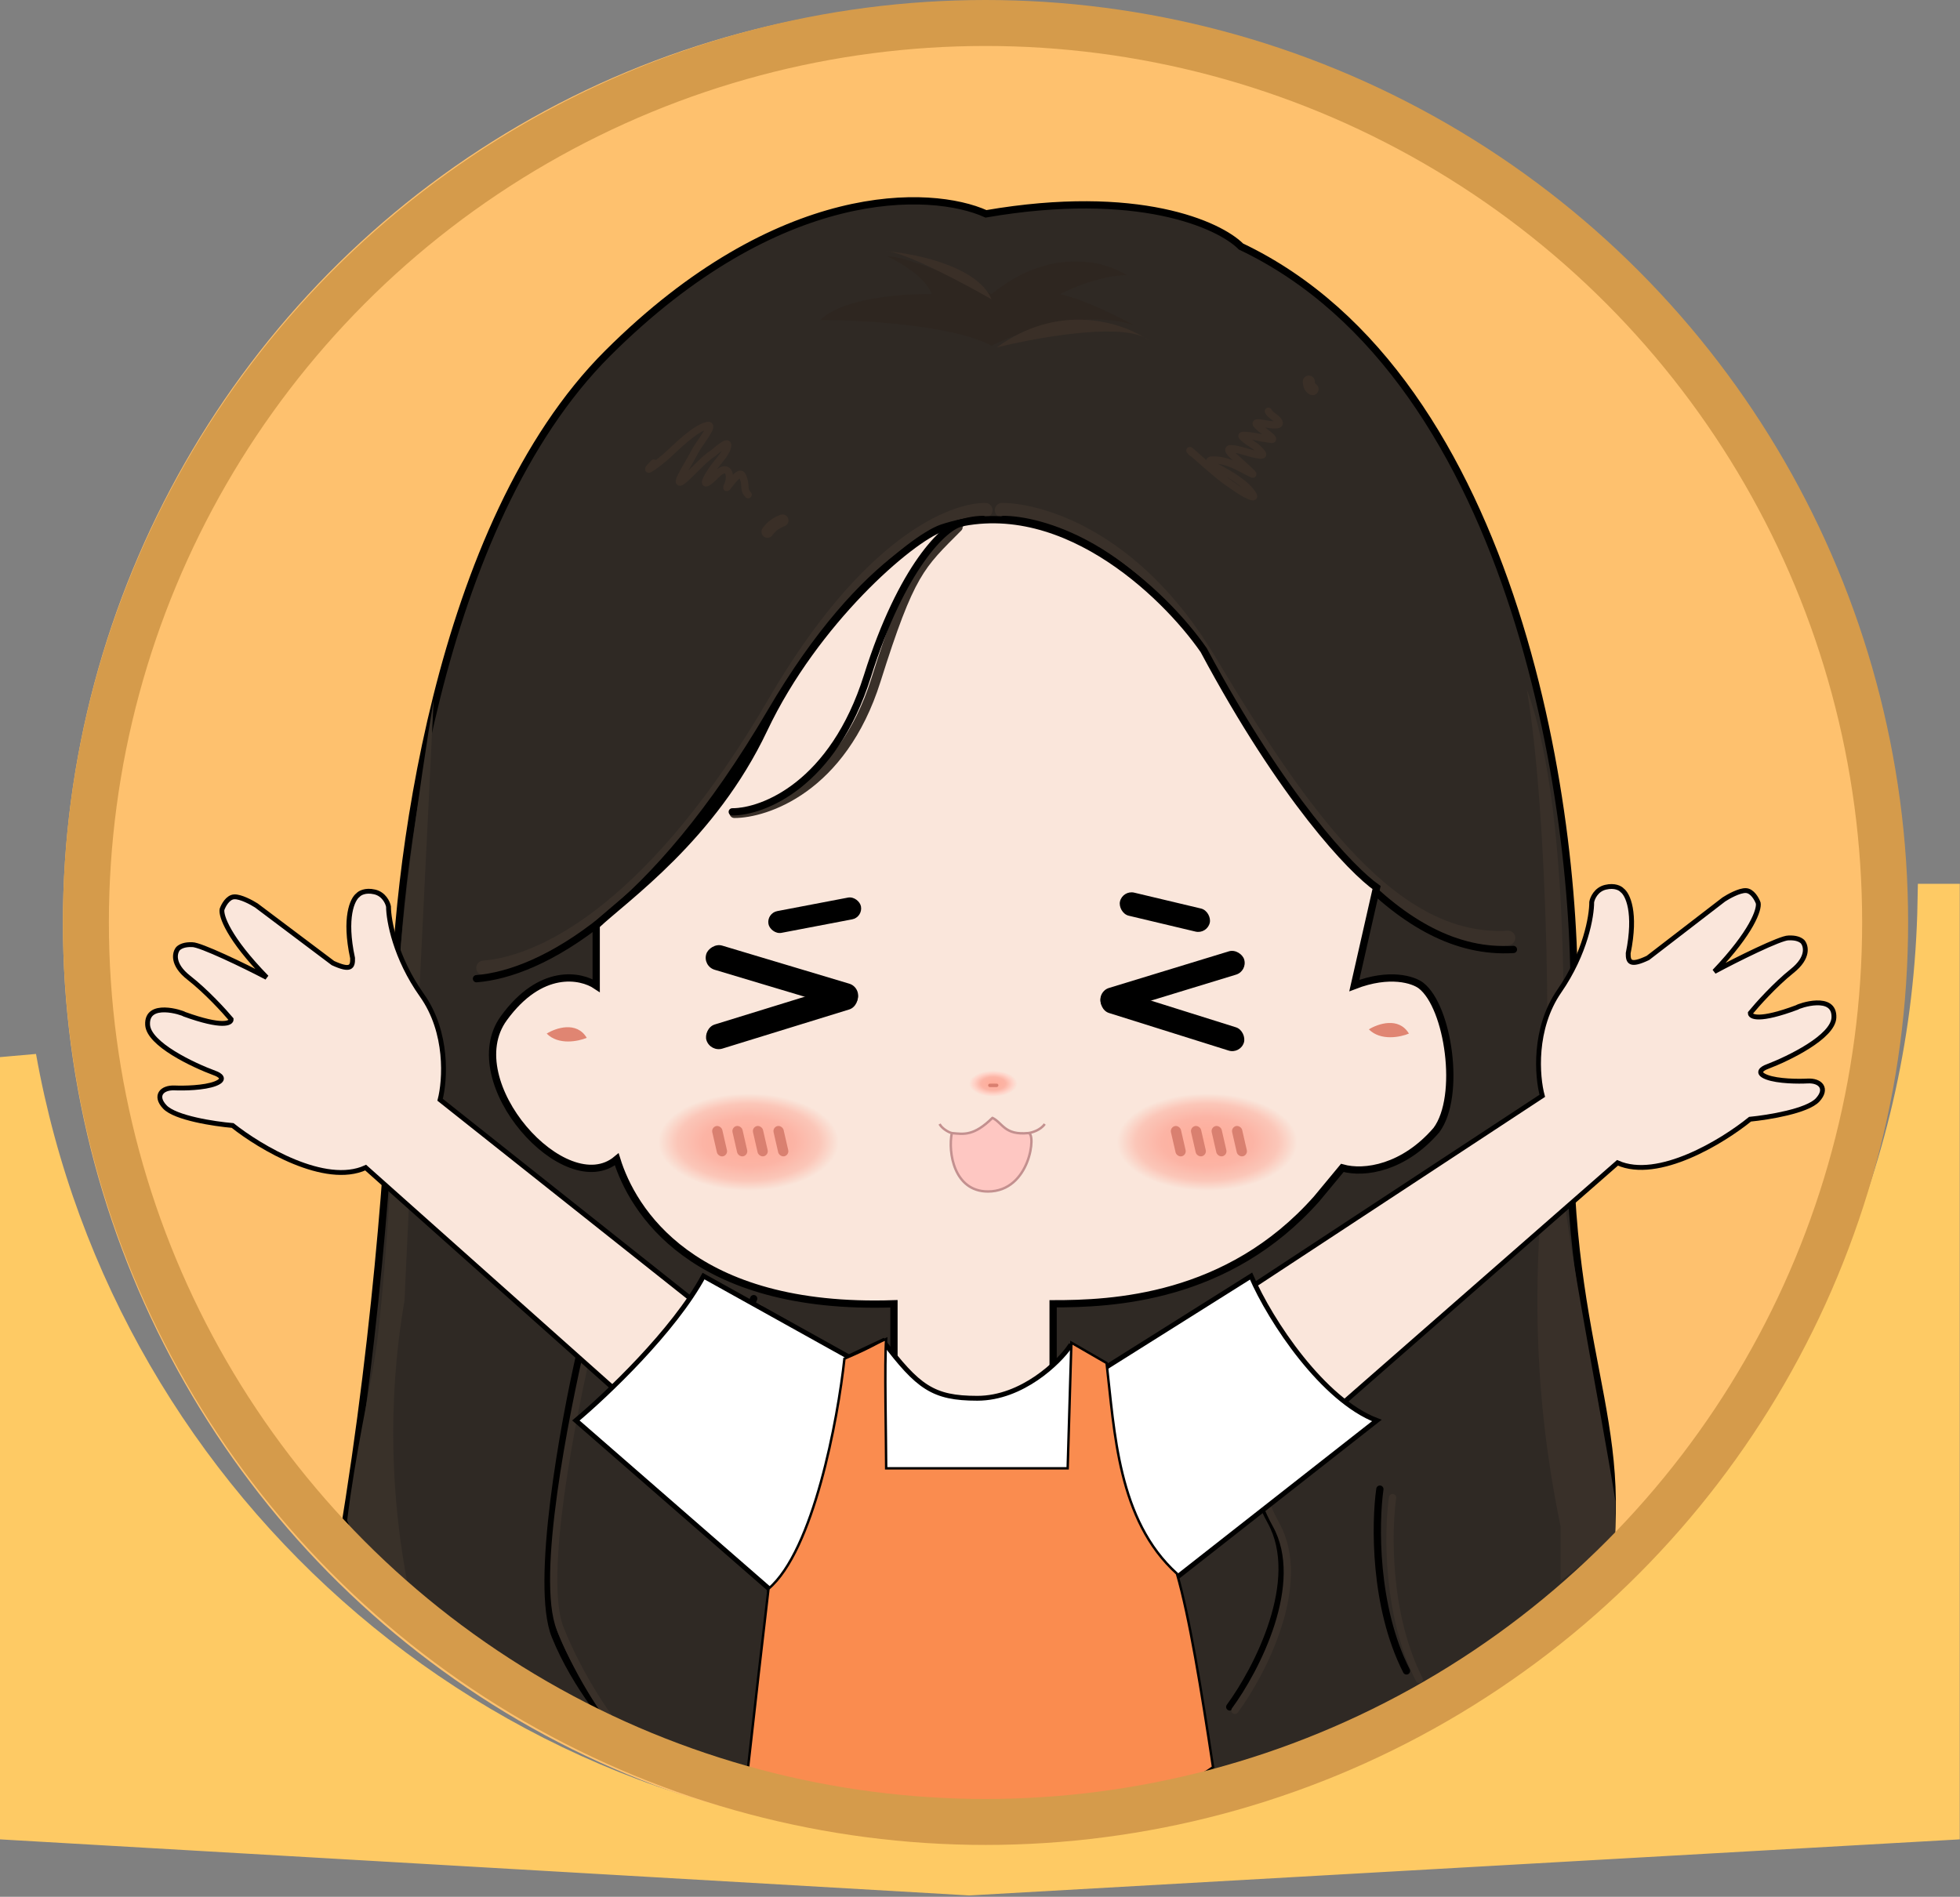 <svg width="810" height="784" viewBox="0 0 810 784" fill="none" xmlns="http://www.w3.org/2000/svg">
<rect x="0" y="0" width="810" height="784" fill="#808080" stroke="none"/>
<ellipse cx="402.5" cy="381.5" rx="376.5" ry="380.5" fill="#FEC16E"/>
<path d="M251.18 145.971C321.901 75.447 384.842 78.195 407.473 88.385C470.272 77.579 503.89 92.888 512.849 101.893C627.7 156.493 653.769 340.37 650.233 425.445C641.521 547.183 672.921 578.102 665 642.938C628.5 678.772 523.9 751.538 397.5 755.938C271.1 760.339 173.167 685.105 140 646.938L141.562 636.513C156.838 545.514 162.071 457.832 162.779 425.367C162.779 361.62 180.459 216.495 251.18 145.971Z" fill="#2F2924" stroke="black" stroke-width="3" stroke-linecap="round"/>
<path d="M471.286 354.046C475.529 351.203 486.138 346.795 494.624 351.914" stroke="black" stroke-width="3" stroke-linecap="round"/>
<path d="M316.419 358.534C320.662 355.69 331.27 351.282 339.757 356.401" stroke="black" stroke-width="3" stroke-linecap="round"/>
<path d="M240.023 558.081C232.951 588.651 220.928 655.052 229.415 676.096C237.902 697.139 253.223 715.197 259.823 721.595" stroke="black" stroke-width="3" stroke-linecap="round"/>
<path d="M311.476 536.754C301.811 558.082 288.279 607.705 311.476 635.573" stroke="black" stroke-width="3" stroke-linecap="round"/>
<path d="M313.661 540.312C303.995 561.639 290.464 611.262 313.661 639.131" stroke="#393029" stroke-width="3" stroke-linecap="round"/>
<path d="M243.65 554.526C236.578 585.096 223.049 652.208 231.535 673.252C240.022 694.295 252.518 712.353 259.118 718.751" stroke="#393029" stroke-width="3" stroke-linecap="round"/>
<path d="M517.403 561.196C514.338 573.519 511.603 604.279 525.182 628.735C538.76 653.191 519.524 690.112 508.209 705.515" stroke="black" stroke-width="3" stroke-linecap="round"/>
<path d="M179.212 289.352C175.204 370.872 167.188 534.623 167.188 537.466C159.739 580.633 161.916 620.824 168.489 655H155.168L143.465 628.5C146.854 600.792 152.711 575.308 155.168 559.505C158.228 539.825 163.654 469.217 163.654 425.85C163.654 391.157 174.026 320.396 179.212 289.352Z" fill="#393129"/>
<path d="M385.019 121.571C382.756 114.746 371.818 108.3 366.632 105.931C375.118 105.931 398.928 116.358 409.772 121.571C434.1 101.665 457.155 108.063 465.641 113.751C455.458 113.751 443.011 118.964 438.06 121.571C448.244 123.846 462.577 131.05 468.47 134.368C448.103 127.543 420.851 137.212 409.772 142.899C393.93 134.368 356.024 132.235 339.051 132.235C348.103 123.135 373.468 121.334 385.019 121.571Z" fill="#2E2620"/>
<path d="M472.851 139.45C461.321 133.604 428.04 139.608 411.896 143.609C436.87 125.448 461.719 132.621 472.851 139.45C473.611 139.836 474.277 140.273 474.837 140.766C474.235 140.333 473.572 139.893 472.851 139.45Z" fill="#3A2F27"/>
<path d="M367.303 103.92C366.82 103.874 366.353 103.833 365.905 103.799C366.318 103.799 366.785 103.841 367.303 103.92C380.032 105.146 404.301 110.554 409.752 123.705C398.849 117.442 376.015 105.266 367.303 103.92Z" fill="#3A2F27"/>
<path d="M519.552 562.621C516.487 574.944 513.753 605.703 527.331 630.16C540.91 654.616 521.674 691.537 510.358 706.94" stroke="#393029" stroke-width="3" stroke-linecap="round"/>
<path d="M407.177 210.867C393.867 210.867 358.981 223.904 320.313 290.222C271.977 373.12 226.443 397.918 199.823 400.044" stroke="#393029" stroke-width="6" stroke-linecap="round"/>
<path d="M414.117 210.867C428.15 210.867 468.286 220.485 499.72 273.102C539.013 338.874 576.202 390.5 623.213 387.671" stroke="#393029" stroke-width="6" stroke-linecap="round"/>
<path d="M406.244 214.703C392.807 214.703 357.588 227.784 318.55 294.327C269.753 377.506 223.784 402.389 196.91 404.522" stroke="black" stroke-width="3" stroke-linecap="round"/>
<path d="M414.699 214.703C428.843 214.703 469.296 224.372 500.979 277.265C540.583 343.382 578.065 395.279 625.448 392.436" stroke="black" stroke-width="3" stroke-linecap="round"/>
<path d="M208.203 420.872C223.479 399.829 240.027 403.099 246.392 407.365V382.482C258.414 371.107 294.482 346.225 315.698 301.436C336.914 256.648 376.282 222.76 389.248 218.257C436.772 202.332 481.185 245.272 497.451 268.733C530.266 330.158 558.743 359.732 568.879 366.842L559.685 407.365C574.395 401.678 584.202 404.995 587.267 407.365C598.582 416.114 604.004 453.101 593.632 467.083C580.195 482.723 563.929 485.33 554.735 482.723L544.127 495.52C507.352 537.038 459.262 538.887 435.217 538.887V567.324L453.604 576.566C404.099 634.152 371.438 580.05 371.438 568.202L369.446 567.324V538.887C285.712 541.731 261.243 499.786 254.879 479.169C233.663 496.942 189.108 447.177 208.203 420.872Z" fill="#FAE6DB" stroke="black" stroke-width="3" stroke-linecap="round"/>
<path d="M395.843 217.873C380.161 233.638 376.12 236.215 361.975 281.146C347.831 326.077 316.222 336.108 303.492 336.108" stroke="#393029" stroke-width="4" stroke-linecap="round"/>
<path d="M397.584 216.125C390.614 217.001 372.633 234.467 358.489 279.398C344.345 324.329 315.349 335.561 302.619 335.561" stroke="black" stroke-width="3" stroke-linecap="round"/>
<path d="M636.227 504.83C642.326 445.275 639.422 334.63 631 285C651.038 339.301 645.811 454.909 644.94 477.68C644.243 495.897 661.493 581.902 667.592 620.438V635.882L644.94 653.382V630.948C631.697 567.188 635.937 520.887 636.227 504.83Z" fill="#393029"/>
<path d="M575.499 618.999C573.524 632.963 572.96 667.542 586.501 694.141" stroke="#393029" stroke-width="3" stroke-linecap="round"/>
<path d="M570.255 615.496C568.28 629.461 567.716 664.039 581.257 690.638" stroke="black" stroke-width="3" stroke-linecap="round"/>
<path d="M492.595 187.147C488.181 182.709 501.887 195.593 507.057 199.111C509.864 201.022 512.857 203.366 515.972 204.736C516.45 204.946 518.675 206.027 517.939 204.712C515.21 199.834 507.662 195.713 502.837 193.153C502.369 192.905 498.125 190.253 500.798 190.15C507.43 189.894 511.795 193.196 517.56 195.942C518.982 196.619 512.74 191.256 511.609 190.15C510.833 189.391 505.434 185.164 509.049 185.455C512.356 185.721 515.568 187.137 518.817 187.791C522.368 188.505 522.818 188.278 519.907 185.431C518.098 183.662 514.696 182.197 513.269 180.283C512.63 179.428 519.157 180.473 520.097 180.712C521.837 181.156 523.538 181.278 525.265 181.594C527.947 182.084 521.866 177.91 521.187 177.304C518.78 175.153 517.761 174.291 522.136 175.04C523.183 175.219 529.57 176.533 528.608 174.492C527.738 172.646 525.11 171.868 524.175 169.987" stroke="#3A2F27" stroke-width="3" stroke-linecap="round"/>
<path d="M270.2 191.4C263.869 197.765 273.411 190.354 275.564 188.393C279.752 184.578 286.93 177.285 292.171 175.898C296.009 174.883 288.922 183.181 287.117 186.734C285.361 190.188 283.215 193.438 281.495 196.896C278.488 202.942 285.348 195.722 286.704 194.408C289.183 192.005 291.636 189.295 294.544 187.46C295.272 187 300.733 181.831 300.733 183.986C300.733 186.631 296.816 190.686 295.266 192.8C291.21 198.333 289.147 203.151 296.194 196.067C300.676 191.561 302.747 195.945 300.63 200.733C298.971 204.484 305.297 193.359 306.819 196.637C308.666 200.616 306.929 202.192 309.191 204.466" stroke="#3A2F27" stroke-width="3" stroke-linecap="round"/>
<path d="M540.891 157.739C540.972 159.125 541.26 160.251 542.434 160.841" stroke="#3A2F27" stroke-width="5" stroke-linecap="round"/>
<path d="M317.184 219.782C318.81 217.474 320.777 216.164 323.36 215.126" stroke="#3A2F27" stroke-width="5" stroke-linecap="round"/>
<ellipse cx="309.319" cy="472.063" rx="39.604" ry="21.328" fill="url(#paint0_radial_51_1664)"/>
<rect width="4.244" height="12.793" rx="2.122" transform="matrix(0.974 -0.226 0.224 0.975 319.219 465.914)" fill="#D98070"/>
<rect width="4.244" height="12.793" rx="2.122" transform="matrix(0.974 -0.226 0.224 0.975 310.717 465.914)" fill="#D98070"/>
<rect width="4.244" height="12.793" rx="2.122" transform="matrix(0.974 -0.226 0.224 0.975 302.251 465.914)" fill="#D98070"/>
<rect width="4.244" height="12.793" rx="2.122" transform="matrix(0.974 -0.226 0.224 0.975 293.894 465.927)" fill="#D98070"/>
<ellipse cx="498.851" cy="472.063" rx="39.604" ry="21.328" fill="url(#paint1_radial_51_1664)"/>
<rect width="4.244" height="12.793" rx="2.122" transform="matrix(0.974 -0.226 0.224 0.975 508.733 465.914)" fill="#D98070"/>
<rect width="4.244" height="12.793" rx="2.122" transform="matrix(0.974 -0.226 0.224 0.975 500.285 465.914)" fill="#D98070"/>
<rect width="4.244" height="12.793" rx="2.122" transform="matrix(0.974 -0.226 0.224 0.975 491.765 465.914)" fill="#D98070"/>
<rect width="4.244" height="12.793" rx="2.122" transform="matrix(0.974 -0.226 0.224 0.975 483.444 465.927)" fill="#D98070"/>
<ellipse cx="410.468" cy="447.892" rx="10.608" ry="5.687" fill="url(#paint2_radial_51_1664)"/>
<rect x="408.362" y="449.313" width="1.423" height="4.246" rx="0.711" transform="rotate(-90 408.362 449.313)" fill="#D98070"/>
<path d="M225.93 427.212C229.705 424.877 238.301 421.958 242.483 428.964C238.998 430.424 230.809 432.117 225.93 427.212Z" fill="#E08572"/>
<path d="M565.704 425.459C569.479 423.124 578.076 420.205 582.258 427.211C578.773 428.671 570.583 430.364 565.704 425.459Z" fill="#E08572"/>
<path d="M7.5 753.181V436.936C41.032 624.995 204.236 767.759 400.609 767.759H400.615L401.272 767.759H401.278C619.13 767.398 795.993 591.338 799.958 372.807H802.409V753.172L400.613 775.926L7.5 753.181Z" fill="#FECA64" stroke="#FECA64" stroke-width="15"/>
<rect x="453.488" y="409.82" width="61.907" height="10.078" rx="5.039" transform="rotate(-16.988 453.488 409.82)" fill="black"/>
<rect x="463.983" y="367.823" width="38.14" height="9.801" rx="4.901" transform="rotate(13.382 463.983 367.823)" fill="black"/>
<rect x="316.724" y="377.438" width="38.914" height="9.157" rx="4.579" transform="rotate(-10.816 316.724 377.438)" fill="black"/>
<rect x="456.507" y="407.567" width="61.907" height="10.078" rx="5.039" transform="rotate(17.439 456.507 407.567)" fill="black"/>
<rect width="65.266" height="10.458" rx="5.229" transform="matrix(-0.958 -0.287 -0.297 0.955 355.954 408.072)" fill="black"/>
<rect width="65.26" height="10.459" rx="5.229" transform="matrix(-0.956 0.295 0.305 0.952 352.758 405.74)" fill="black"/>
<path d="M424.962 468.327C415.083 469.293 414.412 464.15 410.144 462.049C402.458 469.614 398.29 468.81 393.35 468.327C391.75 476.207 394.205 492.475 408.287 492.475C425.89 492.475 428.339 467.996 424.962 468.327Z" fill="#FEC7C2"/>
<path d="M424.962 468.327C415.083 469.293 414.412 464.15 410.144 462.049C402.458 469.614 398.29 468.81 393.35 468.327M424.962 468.327C428.339 467.996 425.89 492.475 408.287 492.475C394.205 492.475 391.75 476.207 393.35 468.327M424.962 468.327C426.444 468.166 430.02 467.12 431.759 464.584M393.35 468.327C391.77 467.965 389.162 466.275 388.293 464.584" stroke="#C3908F" stroke-linejoin="round"/>
<path d="M644.431 409.618C633.64 425.2 635.229 444.986 637.372 452.931L456.594 571.732L478.774 646.685L668.452 480.625C685.284 488.133 711.986 471.736 723.233 462.598C730.779 461.866 746.932 459.241 751.182 454.602C755.431 449.963 752.357 446.515 747.017 446.808C743.317 447.01 734.764 446.976 730.141 445.217C725.519 443.459 728.306 441.606 730.278 440.899C739.345 437.449 757.563 428.557 757.896 420.588C758.313 410.627 743.38 415.755 742.642 416.394C727.03 422.23 723.266 420.369 723.335 418.709C726.162 415.261 733.574 406.965 740.603 401.359C747.632 395.754 746.42 390.923 744.935 389.208C743.922 388.286 742.184 387.521 739.085 387.672C735.82 387.63 717.725 396.565 708.489 401.561C724.19 385.087 727.115 375.835 726.615 373.268C726.018 371.584 724.159 368.194 721.495 368.1C718.831 368.007 714.324 370.508 712.404 371.771L681.022 395.94C673.691 399.407 672.813 397.647 672.877 393.992C676.323 377.087 672.637 369.598 670.364 367.966C669.671 367.166 667.323 365.797 663.478 366.726C659.633 367.655 658.089 371.192 657.797 372.845C657.838 378.61 655.221 394.036 644.431 409.618Z" fill="#FAE6DB" stroke="black" stroke-width="2"/>
<path d="M174.333 411.328C185.299 426.787 183.934 446.589 181.881 454.558L348.754 587.029L332.692 644.39L151.115 482.601C134.369 490.298 107.483 474.203 96.134 465.194C88.581 464.546 72.398 462.104 68.097 457.513C63.795 452.922 66.83 449.44 72.174 449.672C75.875 449.833 84.428 449.702 89.03 447.892C93.632 446.081 90.824 444.26 88.845 443.575C79.74 440.228 61.422 431.542 60.999 423.577C60.47 413.621 75.46 418.581 76.205 419.211C91.882 424.871 95.625 422.967 95.537 421.308C92.671 417.892 85.166 409.68 78.075 404.154C70.983 398.628 72.14 393.784 73.605 392.053C74.609 391.119 76.338 390.335 79.437 390.451C82.702 390.372 100.897 399.102 110.188 403.994C94.302 387.698 91.273 378.48 91.745 375.907C92.322 374.217 94.143 370.806 96.806 370.682C99.469 370.558 104.003 373.009 105.938 374.25L137.591 398.064C144.96 401.448 145.818 399.678 145.713 396.023C142.076 379.159 145.677 371.628 147.932 369.971C148.616 369.163 150.948 367.768 154.803 368.654C158.659 369.539 160.243 373.059 160.553 374.708C160.577 380.473 163.368 395.868 174.333 411.328Z" fill="#FAE6DB" stroke="black" stroke-width="2"/>
<path d="M317.845 656.7L327.132 735.144C358.8 742.238 429.382 739.319 471.082 735.144L480.326 656.7L569 587.125C546.831 578.707 525.172 546.314 517.018 527.438L457.393 564.934L442.104 556.516C437.772 562.893 422.482 577.942 403.882 577.942C385.536 577.942 379.42 573.351 364.896 554.221L350.798 560.854L290.746 527.438C278.515 550.089 250.486 576.667 238 587.125L317.845 656.7Z" fill="white" stroke="black" stroke-width="2"/>
<path d="M317.596 656.674C336.191 640.901 346.264 586.701 348.976 561.573C360.871 556.493 360.871 555.73 366.228 553.438C365.463 562.603 366.228 596.207 366.228 606.899C376.177 606.899 399.187 606.906 404.495 606.899H441.231L442.762 554.966L457.304 563.367C460.62 591.713 461.896 628.284 486.387 650.432C491.509 668.037 496.456 698.305 501.311 730.438C478.4 746.605 407.77 770.338 308.539 735.938C311.885 705.866 315.324 676.031 317.596 656.674Z" fill="#FA8C4F" stroke="black"/>
<circle cx="407.28" cy="381.28" r="371.78" stroke="#D59B4B" stroke-width="19"/>
<defs>
<radialGradient id="paint0_radial_51_1664" cx="0" cy="0" r="1" gradientUnits="userSpaceOnUse" gradientTransform="translate(309.319 472.063) rotate(90) scale(21.328 39.604)">
<stop offset="0.057" stop-color="#FFAC99"/>
<stop offset="0.477" stop-color="#FCB4A5"/>
<stop offset="0.742" stop-color="#FBC6B8"/>
<stop offset="0.942" stop-color="#FAE6DB"/>
</radialGradient>
<radialGradient id="paint1_radial_51_1664" cx="0" cy="0" r="1" gradientUnits="userSpaceOnUse" gradientTransform="translate(498.851 472.063) rotate(90) scale(21.328 39.604)">
<stop offset="0.057" stop-color="#FFAC99"/>
<stop offset="0.477" stop-color="#FCB4A5"/>
<stop offset="0.742" stop-color="#FBC6B8"/>
<stop offset="0.942" stop-color="#FAE6DB"/>
</radialGradient>
<radialGradient id="paint2_radial_51_1664" cx="0" cy="0" r="1" gradientUnits="userSpaceOnUse" gradientTransform="translate(410.468 447.892) rotate(90) scale(5.687 10.608)">
<stop offset="0.057" stop-color="#FFAC99"/>
<stop offset="0.477" stop-color="#FCB4A5"/>
<stop offset="0.742" stop-color="#FFD2C7"/>
<stop offset="0.942" stop-color="#FAE6DB"/>
</radialGradient>
</defs>
</svg>
